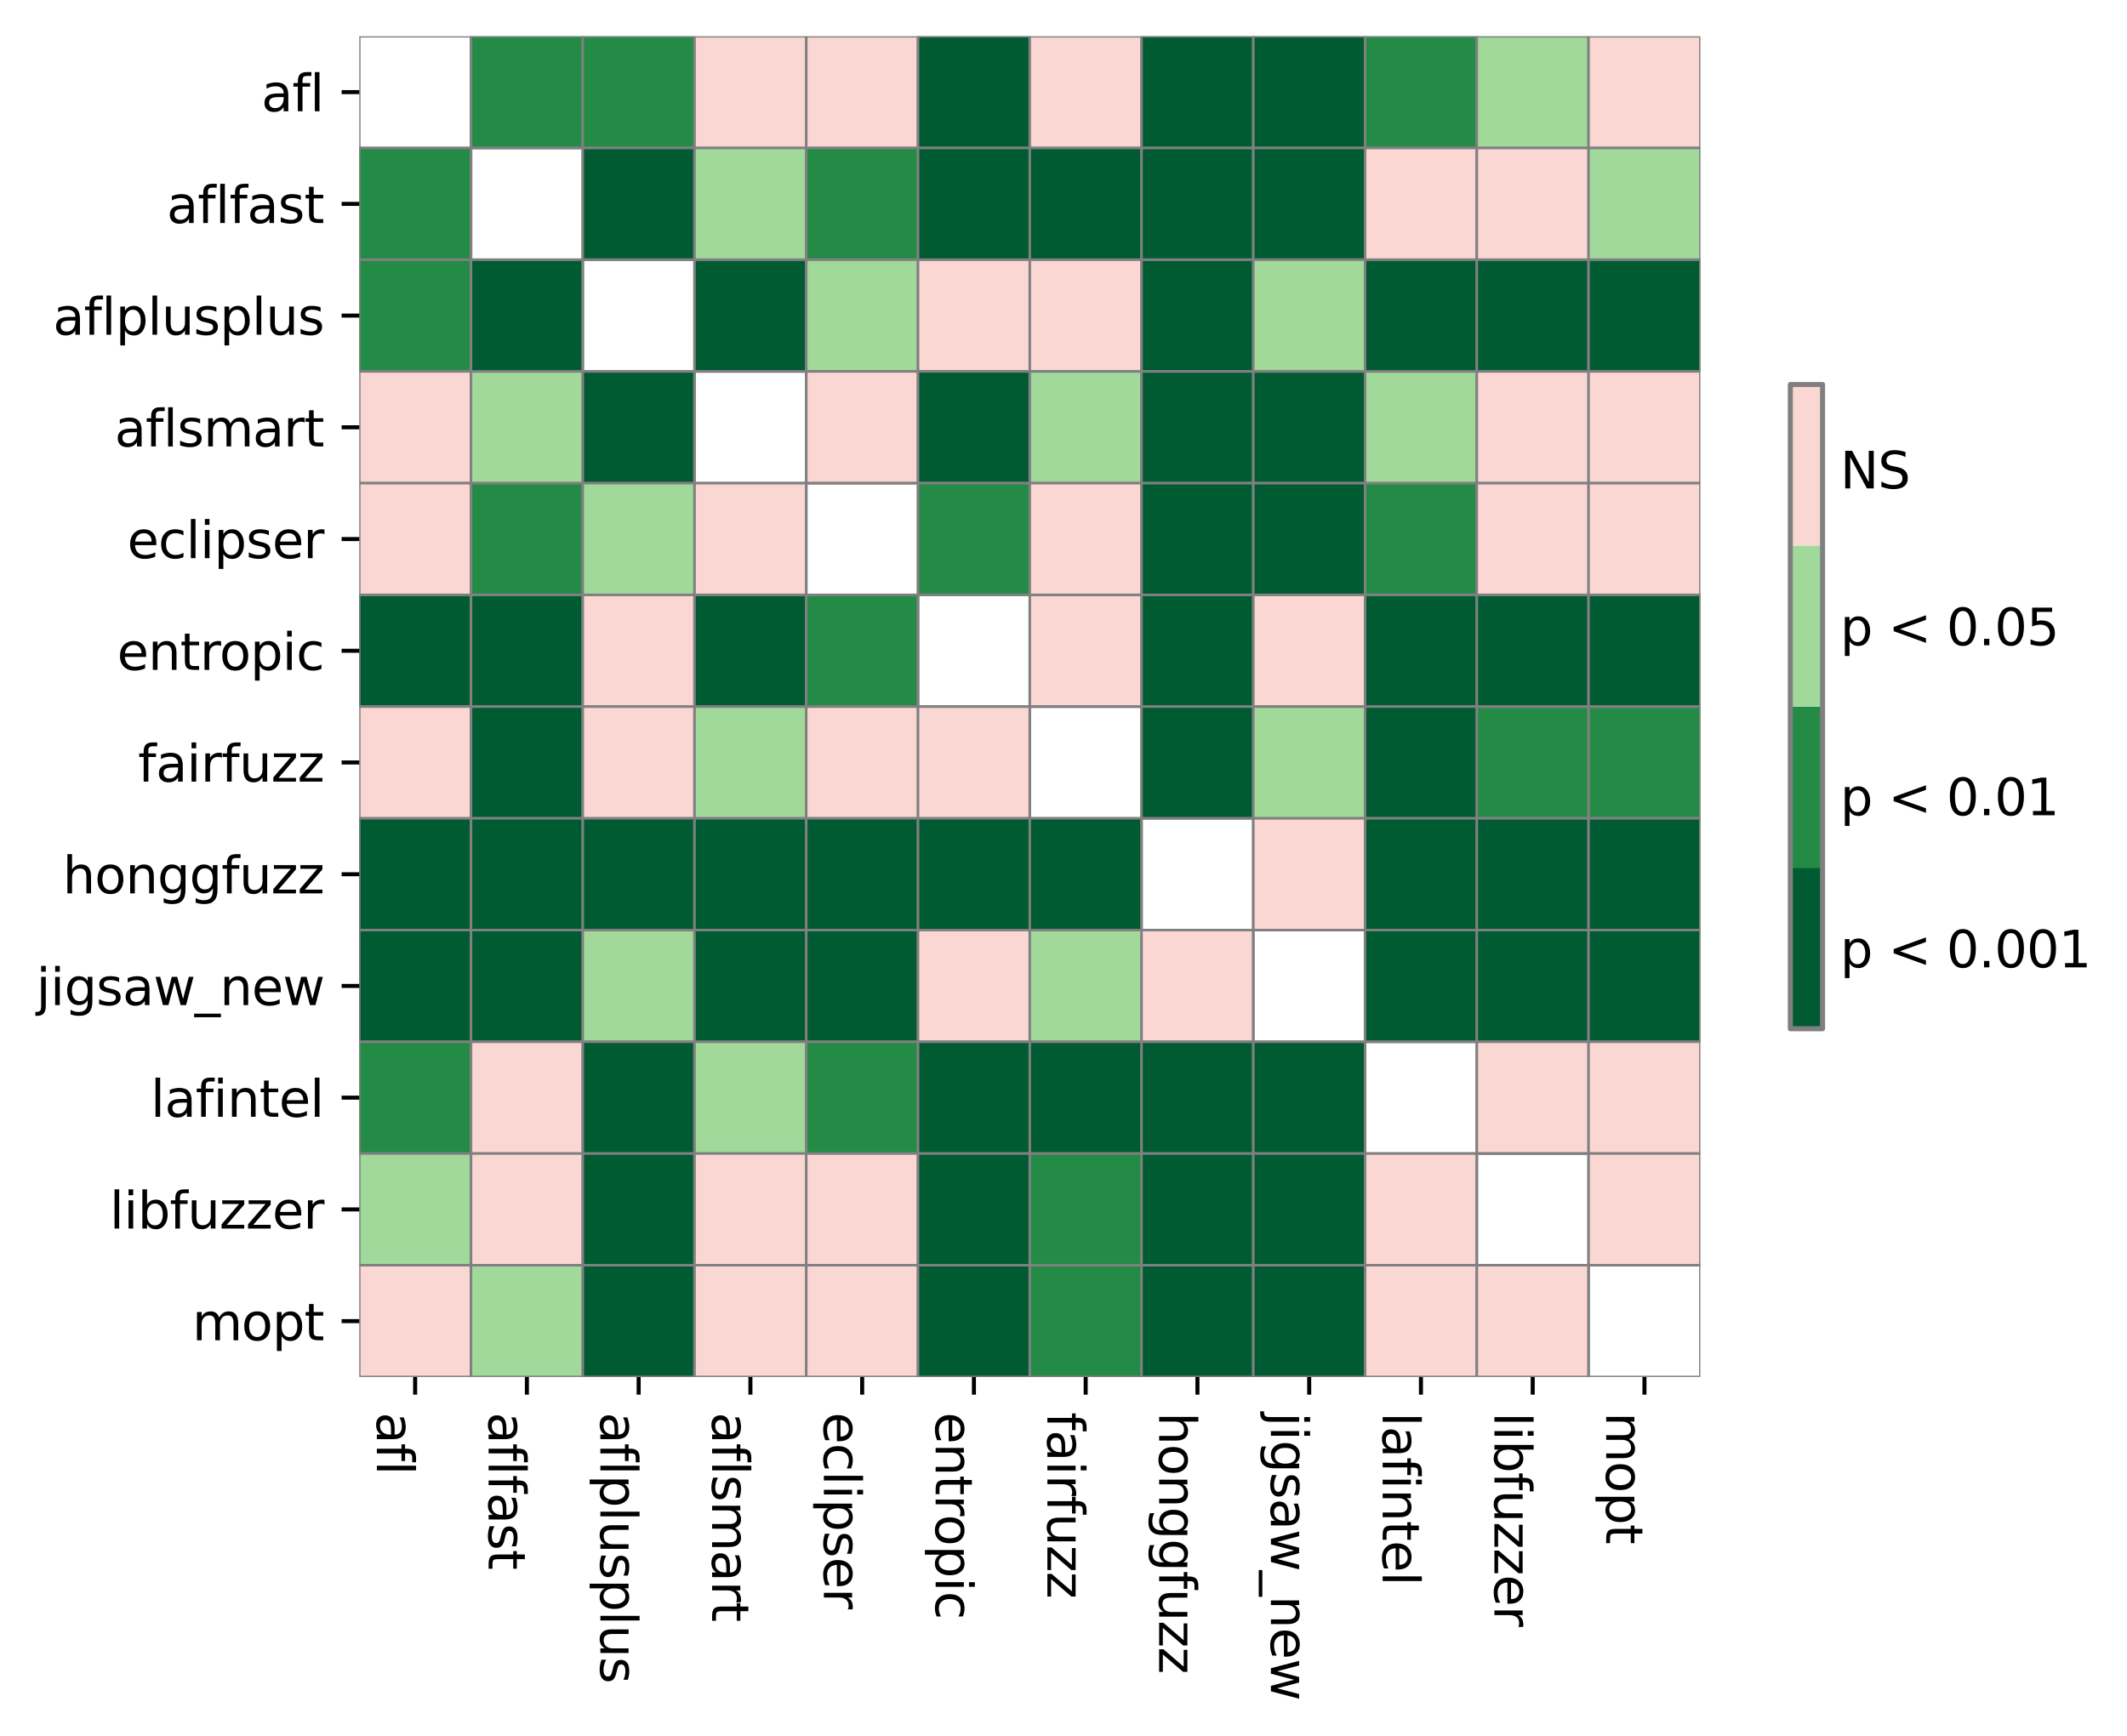 <?xml version="1.0" encoding="utf-8" standalone="no"?>
<!DOCTYPE svg PUBLIC "-//W3C//DTD SVG 1.1//EN"
  "http://www.w3.org/Graphics/SVG/1.1/DTD/svg11.dtd">
<svg height="344.601pt" version="1.1" viewBox="0 0 422.063 344.601" width="422.063pt" xmlns="http://www.w3.org/2000/svg" xmlns:xlink="http://www.w3.org/1999/xlink">
 <defs>
  <style type="text/css">*{stroke-linecap:butt;stroke-linejoin:round;}</style>
 </defs>
 <g id="figure_1">
  <g id="patch_1">
   <path d="M 0 344.601 
L 422.063 344.601 
L 422.063 0 
L 0 0 
z
" style="fill:#ffffff;"/>
  </g>
  <g id="axes_1">
   <g id="patch_2">
    <path d="M 71.289 273.312 
L 337.401 273.312 
L 337.401 7.2 
L 71.289 7.2 
z
" style="fill:#ffffff;"/>
   </g>
   <g id="QuadMesh_1">
    <path clip-path="url(#p65df4b3493)" d="M 71.289 7.2 
L 93.465 7.2 
L 93.465 29.376 
L 71.289 29.376 
L 71.289 7.2 
" style="fill:none;stroke:#808080;stroke-width:0.5;"/>
    <path clip-path="url(#p65df4b3493)" d="M 93.465 7.2 
L 115.641 7.2 
L 115.641 29.376 
L 93.465 29.376 
L 93.465 7.2 
" style="fill:#238b45;stroke:#808080;stroke-width:0.5;"/>
    <path clip-path="url(#p65df4b3493)" d="M 115.641 7.2 
L 137.817 7.2 
L 137.817 29.376 
L 115.641 29.376 
L 115.641 7.2 
" style="fill:#238b45;stroke:#808080;stroke-width:0.5;"/>
    <path clip-path="url(#p65df4b3493)" d="M 137.817 7.2 
L 159.993 7.2 
L 159.993 29.376 
L 137.817 29.376 
L 137.817 7.2 
" style="fill:#fbd7d4;stroke:#808080;stroke-width:0.5;"/>
    <path clip-path="url(#p65df4b3493)" d="M 159.993 7.2 
L 182.169 7.2 
L 182.169 29.376 
L 159.993 29.376 
L 159.993 7.2 
" style="fill:#fbd7d4;stroke:#808080;stroke-width:0.5;"/>
    <path clip-path="url(#p65df4b3493)" d="M 182.169 7.2 
L 204.345 7.2 
L 204.345 29.376 
L 182.169 29.376 
L 182.169 7.2 
" style="fill:#005a32;stroke:#808080;stroke-width:0.5;"/>
    <path clip-path="url(#p65df4b3493)" d="M 204.345 7.2 
L 226.521 7.2 
L 226.521 29.376 
L 204.345 29.376 
L 204.345 7.2 
" style="fill:#fbd7d4;stroke:#808080;stroke-width:0.5;"/>
    <path clip-path="url(#p65df4b3493)" d="M 226.521 7.2 
L 248.697 7.2 
L 248.697 29.376 
L 226.521 29.376 
L 226.521 7.2 
" style="fill:#005a32;stroke:#808080;stroke-width:0.5;"/>
    <path clip-path="url(#p65df4b3493)" d="M 248.697 7.2 
L 270.873 7.2 
L 270.873 29.376 
L 248.697 29.376 
L 248.697 7.2 
" style="fill:#005a32;stroke:#808080;stroke-width:0.5;"/>
    <path clip-path="url(#p65df4b3493)" d="M 270.873 7.2 
L 293.049 7.2 
L 293.049 29.376 
L 270.873 29.376 
L 270.873 7.2 
" style="fill:#238b45;stroke:#808080;stroke-width:0.5;"/>
    <path clip-path="url(#p65df4b3493)" d="M 293.049 7.2 
L 315.225 7.2 
L 315.225 29.376 
L 293.049 29.376 
L 293.049 7.2 
" style="fill:#a1d99b;stroke:#808080;stroke-width:0.5;"/>
    <path clip-path="url(#p65df4b3493)" d="M 315.225 7.2 
L 337.401 7.2 
L 337.401 29.376 
L 315.225 29.376 
L 315.225 7.2 
" style="fill:#fbd7d4;stroke:#808080;stroke-width:0.5;"/>
    <path clip-path="url(#p65df4b3493)" d="M 71.289 29.376 
L 93.465 29.376 
L 93.465 51.552 
L 71.289 51.552 
L 71.289 29.376 
" style="fill:#238b45;stroke:#808080;stroke-width:0.5;"/>
    <path clip-path="url(#p65df4b3493)" d="M 93.465 29.376 
L 115.641 29.376 
L 115.641 51.552 
L 93.465 51.552 
L 93.465 29.376 
" style="fill:none;stroke:#808080;stroke-width:0.5;"/>
    <path clip-path="url(#p65df4b3493)" d="M 115.641 29.376 
L 137.817 29.376 
L 137.817 51.552 
L 115.641 51.552 
L 115.641 29.376 
" style="fill:#005a32;stroke:#808080;stroke-width:0.5;"/>
    <path clip-path="url(#p65df4b3493)" d="M 137.817 29.376 
L 159.993 29.376 
L 159.993 51.552 
L 137.817 51.552 
L 137.817 29.376 
" style="fill:#a1d99b;stroke:#808080;stroke-width:0.5;"/>
    <path clip-path="url(#p65df4b3493)" d="M 159.993 29.376 
L 182.169 29.376 
L 182.169 51.552 
L 159.993 51.552 
L 159.993 29.376 
" style="fill:#238b45;stroke:#808080;stroke-width:0.5;"/>
    <path clip-path="url(#p65df4b3493)" d="M 182.169 29.376 
L 204.345 29.376 
L 204.345 51.552 
L 182.169 51.552 
L 182.169 29.376 
" style="fill:#005a32;stroke:#808080;stroke-width:0.5;"/>
    <path clip-path="url(#p65df4b3493)" d="M 204.345 29.376 
L 226.521 29.376 
L 226.521 51.552 
L 204.345 51.552 
L 204.345 29.376 
" style="fill:#005a32;stroke:#808080;stroke-width:0.5;"/>
    <path clip-path="url(#p65df4b3493)" d="M 226.521 29.376 
L 248.697 29.376 
L 248.697 51.552 
L 226.521 51.552 
L 226.521 29.376 
" style="fill:#005a32;stroke:#808080;stroke-width:0.5;"/>
    <path clip-path="url(#p65df4b3493)" d="M 248.697 29.376 
L 270.873 29.376 
L 270.873 51.552 
L 248.697 51.552 
L 248.697 29.376 
" style="fill:#005a32;stroke:#808080;stroke-width:0.5;"/>
    <path clip-path="url(#p65df4b3493)" d="M 270.873 29.376 
L 293.049 29.376 
L 293.049 51.552 
L 270.873 51.552 
L 270.873 29.376 
" style="fill:#fbd7d4;stroke:#808080;stroke-width:0.5;"/>
    <path clip-path="url(#p65df4b3493)" d="M 293.049 29.376 
L 315.225 29.376 
L 315.225 51.552 
L 293.049 51.552 
L 293.049 29.376 
" style="fill:#fbd7d4;stroke:#808080;stroke-width:0.5;"/>
    <path clip-path="url(#p65df4b3493)" d="M 315.225 29.376 
L 337.401 29.376 
L 337.401 51.552 
L 315.225 51.552 
L 315.225 29.376 
" style="fill:#a1d99b;stroke:#808080;stroke-width:0.5;"/>
    <path clip-path="url(#p65df4b3493)" d="M 71.289 51.552 
L 93.465 51.552 
L 93.465 73.728 
L 71.289 73.728 
L 71.289 51.552 
" style="fill:#238b45;stroke:#808080;stroke-width:0.5;"/>
    <path clip-path="url(#p65df4b3493)" d="M 93.465 51.552 
L 115.641 51.552 
L 115.641 73.728 
L 93.465 73.728 
L 93.465 51.552 
" style="fill:#005a32;stroke:#808080;stroke-width:0.5;"/>
    <path clip-path="url(#p65df4b3493)" d="M 115.641 51.552 
L 137.817 51.552 
L 137.817 73.728 
L 115.641 73.728 
L 115.641 51.552 
" style="fill:none;stroke:#808080;stroke-width:0.5;"/>
    <path clip-path="url(#p65df4b3493)" d="M 137.817 51.552 
L 159.993 51.552 
L 159.993 73.728 
L 137.817 73.728 
L 137.817 51.552 
" style="fill:#005a32;stroke:#808080;stroke-width:0.5;"/>
    <path clip-path="url(#p65df4b3493)" d="M 159.993 51.552 
L 182.169 51.552 
L 182.169 73.728 
L 159.993 73.728 
L 159.993 51.552 
" style="fill:#a1d99b;stroke:#808080;stroke-width:0.5;"/>
    <path clip-path="url(#p65df4b3493)" d="M 182.169 51.552 
L 204.345 51.552 
L 204.345 73.728 
L 182.169 73.728 
L 182.169 51.552 
" style="fill:#fbd7d4;stroke:#808080;stroke-width:0.5;"/>
    <path clip-path="url(#p65df4b3493)" d="M 204.345 51.552 
L 226.521 51.552 
L 226.521 73.728 
L 204.345 73.728 
L 204.345 51.552 
" style="fill:#fbd7d4;stroke:#808080;stroke-width:0.5;"/>
    <path clip-path="url(#p65df4b3493)" d="M 226.521 51.552 
L 248.697 51.552 
L 248.697 73.728 
L 226.521 73.728 
L 226.521 51.552 
" style="fill:#005a32;stroke:#808080;stroke-width:0.5;"/>
    <path clip-path="url(#p65df4b3493)" d="M 248.697 51.552 
L 270.873 51.552 
L 270.873 73.728 
L 248.697 73.728 
L 248.697 51.552 
" style="fill:#a1d99b;stroke:#808080;stroke-width:0.5;"/>
    <path clip-path="url(#p65df4b3493)" d="M 270.873 51.552 
L 293.049 51.552 
L 293.049 73.728 
L 270.873 73.728 
L 270.873 51.552 
" style="fill:#005a32;stroke:#808080;stroke-width:0.5;"/>
    <path clip-path="url(#p65df4b3493)" d="M 293.049 51.552 
L 315.225 51.552 
L 315.225 73.728 
L 293.049 73.728 
L 293.049 51.552 
" style="fill:#005a32;stroke:#808080;stroke-width:0.5;"/>
    <path clip-path="url(#p65df4b3493)" d="M 315.225 51.552 
L 337.401 51.552 
L 337.401 73.728 
L 315.225 73.728 
L 315.225 51.552 
" style="fill:#005a32;stroke:#808080;stroke-width:0.5;"/>
    <path clip-path="url(#p65df4b3493)" d="M 71.289 73.728 
L 93.465 73.728 
L 93.465 95.904 
L 71.289 95.904 
L 71.289 73.728 
" style="fill:#fbd7d4;stroke:#808080;stroke-width:0.5;"/>
    <path clip-path="url(#p65df4b3493)" d="M 93.465 73.728 
L 115.641 73.728 
L 115.641 95.904 
L 93.465 95.904 
L 93.465 73.728 
" style="fill:#a1d99b;stroke:#808080;stroke-width:0.5;"/>
    <path clip-path="url(#p65df4b3493)" d="M 115.641 73.728 
L 137.817 73.728 
L 137.817 95.904 
L 115.641 95.904 
L 115.641 73.728 
" style="fill:#005a32;stroke:#808080;stroke-width:0.5;"/>
    <path clip-path="url(#p65df4b3493)" d="M 137.817 73.728 
L 159.993 73.728 
L 159.993 95.904 
L 137.817 95.904 
L 137.817 73.728 
" style="fill:none;stroke:#808080;stroke-width:0.5;"/>
    <path clip-path="url(#p65df4b3493)" d="M 159.993 73.728 
L 182.169 73.728 
L 182.169 95.904 
L 159.993 95.904 
L 159.993 73.728 
" style="fill:#fbd7d4;stroke:#808080;stroke-width:0.5;"/>
    <path clip-path="url(#p65df4b3493)" d="M 182.169 73.728 
L 204.345 73.728 
L 204.345 95.904 
L 182.169 95.904 
L 182.169 73.728 
" style="fill:#005a32;stroke:#808080;stroke-width:0.5;"/>
    <path clip-path="url(#p65df4b3493)" d="M 204.345 73.728 
L 226.521 73.728 
L 226.521 95.904 
L 204.345 95.904 
L 204.345 73.728 
" style="fill:#a1d99b;stroke:#808080;stroke-width:0.5;"/>
    <path clip-path="url(#p65df4b3493)" d="M 226.521 73.728 
L 248.697 73.728 
L 248.697 95.904 
L 226.521 95.904 
L 226.521 73.728 
" style="fill:#005a32;stroke:#808080;stroke-width:0.5;"/>
    <path clip-path="url(#p65df4b3493)" d="M 248.697 73.728 
L 270.873 73.728 
L 270.873 95.904 
L 248.697 95.904 
L 248.697 73.728 
" style="fill:#005a32;stroke:#808080;stroke-width:0.5;"/>
    <path clip-path="url(#p65df4b3493)" d="M 270.873 73.728 
L 293.049 73.728 
L 293.049 95.904 
L 270.873 95.904 
L 270.873 73.728 
" style="fill:#a1d99b;stroke:#808080;stroke-width:0.5;"/>
    <path clip-path="url(#p65df4b3493)" d="M 293.049 73.728 
L 315.225 73.728 
L 315.225 95.904 
L 293.049 95.904 
L 293.049 73.728 
" style="fill:#fbd7d4;stroke:#808080;stroke-width:0.5;"/>
    <path clip-path="url(#p65df4b3493)" d="M 315.225 73.728 
L 337.401 73.728 
L 337.401 95.904 
L 315.225 95.904 
L 315.225 73.728 
" style="fill:#fbd7d4;stroke:#808080;stroke-width:0.5;"/>
    <path clip-path="url(#p65df4b3493)" d="M 71.289 95.904 
L 93.465 95.904 
L 93.465 118.08 
L 71.289 118.08 
L 71.289 95.904 
" style="fill:#fbd7d4;stroke:#808080;stroke-width:0.5;"/>
    <path clip-path="url(#p65df4b3493)" d="M 93.465 95.904 
L 115.641 95.904 
L 115.641 118.08 
L 93.465 118.08 
L 93.465 95.904 
" style="fill:#238b45;stroke:#808080;stroke-width:0.5;"/>
    <path clip-path="url(#p65df4b3493)" d="M 115.641 95.904 
L 137.817 95.904 
L 137.817 118.08 
L 115.641 118.08 
L 115.641 95.904 
" style="fill:#a1d99b;stroke:#808080;stroke-width:0.5;"/>
    <path clip-path="url(#p65df4b3493)" d="M 137.817 95.904 
L 159.993 95.904 
L 159.993 118.08 
L 137.817 118.08 
L 137.817 95.904 
" style="fill:#fbd7d4;stroke:#808080;stroke-width:0.5;"/>
    <path clip-path="url(#p65df4b3493)" d="M 159.993 95.904 
L 182.169 95.904 
L 182.169 118.08 
L 159.993 118.08 
L 159.993 95.904 
" style="fill:none;stroke:#808080;stroke-width:0.5;"/>
    <path clip-path="url(#p65df4b3493)" d="M 182.169 95.904 
L 204.345 95.904 
L 204.345 118.08 
L 182.169 118.08 
L 182.169 95.904 
" style="fill:#238b45;stroke:#808080;stroke-width:0.5;"/>
    <path clip-path="url(#p65df4b3493)" d="M 204.345 95.904 
L 226.521 95.904 
L 226.521 118.08 
L 204.345 118.08 
L 204.345 95.904 
" style="fill:#fbd7d4;stroke:#808080;stroke-width:0.5;"/>
    <path clip-path="url(#p65df4b3493)" d="M 226.521 95.904 
L 248.697 95.904 
L 248.697 118.08 
L 226.521 118.08 
L 226.521 95.904 
" style="fill:#005a32;stroke:#808080;stroke-width:0.5;"/>
    <path clip-path="url(#p65df4b3493)" d="M 248.697 95.904 
L 270.873 95.904 
L 270.873 118.08 
L 248.697 118.08 
L 248.697 95.904 
" style="fill:#005a32;stroke:#808080;stroke-width:0.5;"/>
    <path clip-path="url(#p65df4b3493)" d="M 270.873 95.904 
L 293.049 95.904 
L 293.049 118.08 
L 270.873 118.08 
L 270.873 95.904 
" style="fill:#238b45;stroke:#808080;stroke-width:0.5;"/>
    <path clip-path="url(#p65df4b3493)" d="M 293.049 95.904 
L 315.225 95.904 
L 315.225 118.08 
L 293.049 118.08 
L 293.049 95.904 
" style="fill:#fbd7d4;stroke:#808080;stroke-width:0.5;"/>
    <path clip-path="url(#p65df4b3493)" d="M 315.225 95.904 
L 337.401 95.904 
L 337.401 118.08 
L 315.225 118.08 
L 315.225 95.904 
" style="fill:#fbd7d4;stroke:#808080;stroke-width:0.5;"/>
    <path clip-path="url(#p65df4b3493)" d="M 71.289 118.08 
L 93.465 118.08 
L 93.465 140.256 
L 71.289 140.256 
L 71.289 118.08 
" style="fill:#005a32;stroke:#808080;stroke-width:0.5;"/>
    <path clip-path="url(#p65df4b3493)" d="M 93.465 118.08 
L 115.641 118.08 
L 115.641 140.256 
L 93.465 140.256 
L 93.465 118.08 
" style="fill:#005a32;stroke:#808080;stroke-width:0.5;"/>
    <path clip-path="url(#p65df4b3493)" d="M 115.641 118.08 
L 137.817 118.08 
L 137.817 140.256 
L 115.641 140.256 
L 115.641 118.08 
" style="fill:#fbd7d4;stroke:#808080;stroke-width:0.5;"/>
    <path clip-path="url(#p65df4b3493)" d="M 137.817 118.08 
L 159.993 118.08 
L 159.993 140.256 
L 137.817 140.256 
L 137.817 118.08 
" style="fill:#005a32;stroke:#808080;stroke-width:0.5;"/>
    <path clip-path="url(#p65df4b3493)" d="M 159.993 118.08 
L 182.169 118.08 
L 182.169 140.256 
L 159.993 140.256 
L 159.993 118.08 
" style="fill:#238b45;stroke:#808080;stroke-width:0.5;"/>
    <path clip-path="url(#p65df4b3493)" d="M 182.169 118.08 
L 204.345 118.08 
L 204.345 140.256 
L 182.169 140.256 
L 182.169 118.08 
" style="fill:none;stroke:#808080;stroke-width:0.5;"/>
    <path clip-path="url(#p65df4b3493)" d="M 204.345 118.08 
L 226.521 118.08 
L 226.521 140.256 
L 204.345 140.256 
L 204.345 118.08 
" style="fill:#fbd7d4;stroke:#808080;stroke-width:0.5;"/>
    <path clip-path="url(#p65df4b3493)" d="M 226.521 118.08 
L 248.697 118.08 
L 248.697 140.256 
L 226.521 140.256 
L 226.521 118.08 
" style="fill:#005a32;stroke:#808080;stroke-width:0.5;"/>
    <path clip-path="url(#p65df4b3493)" d="M 248.697 118.08 
L 270.873 118.08 
L 270.873 140.256 
L 248.697 140.256 
L 248.697 118.08 
" style="fill:#fbd7d4;stroke:#808080;stroke-width:0.5;"/>
    <path clip-path="url(#p65df4b3493)" d="M 270.873 118.08 
L 293.049 118.08 
L 293.049 140.256 
L 270.873 140.256 
L 270.873 118.08 
" style="fill:#005a32;stroke:#808080;stroke-width:0.5;"/>
    <path clip-path="url(#p65df4b3493)" d="M 293.049 118.08 
L 315.225 118.08 
L 315.225 140.256 
L 293.049 140.256 
L 293.049 118.08 
" style="fill:#005a32;stroke:#808080;stroke-width:0.5;"/>
    <path clip-path="url(#p65df4b3493)" d="M 315.225 118.08 
L 337.401 118.08 
L 337.401 140.256 
L 315.225 140.256 
L 315.225 118.08 
" style="fill:#005a32;stroke:#808080;stroke-width:0.5;"/>
    <path clip-path="url(#p65df4b3493)" d="M 71.289 140.256 
L 93.465 140.256 
L 93.465 162.432 
L 71.289 162.432 
L 71.289 140.256 
" style="fill:#fbd7d4;stroke:#808080;stroke-width:0.5;"/>
    <path clip-path="url(#p65df4b3493)" d="M 93.465 140.256 
L 115.641 140.256 
L 115.641 162.432 
L 93.465 162.432 
L 93.465 140.256 
" style="fill:#005a32;stroke:#808080;stroke-width:0.5;"/>
    <path clip-path="url(#p65df4b3493)" d="M 115.641 140.256 
L 137.817 140.256 
L 137.817 162.432 
L 115.641 162.432 
L 115.641 140.256 
" style="fill:#fbd7d4;stroke:#808080;stroke-width:0.5;"/>
    <path clip-path="url(#p65df4b3493)" d="M 137.817 140.256 
L 159.993 140.256 
L 159.993 162.432 
L 137.817 162.432 
L 137.817 140.256 
" style="fill:#a1d99b;stroke:#808080;stroke-width:0.5;"/>
    <path clip-path="url(#p65df4b3493)" d="M 159.993 140.256 
L 182.169 140.256 
L 182.169 162.432 
L 159.993 162.432 
L 159.993 140.256 
" style="fill:#fbd7d4;stroke:#808080;stroke-width:0.5;"/>
    <path clip-path="url(#p65df4b3493)" d="M 182.169 140.256 
L 204.345 140.256 
L 204.345 162.432 
L 182.169 162.432 
L 182.169 140.256 
" style="fill:#fbd7d4;stroke:#808080;stroke-width:0.5;"/>
    <path clip-path="url(#p65df4b3493)" d="M 204.345 140.256 
L 226.521 140.256 
L 226.521 162.432 
L 204.345 162.432 
L 204.345 140.256 
" style="fill:none;stroke:#808080;stroke-width:0.5;"/>
    <path clip-path="url(#p65df4b3493)" d="M 226.521 140.256 
L 248.697 140.256 
L 248.697 162.432 
L 226.521 162.432 
L 226.521 140.256 
" style="fill:#005a32;stroke:#808080;stroke-width:0.5;"/>
    <path clip-path="url(#p65df4b3493)" d="M 248.697 140.256 
L 270.873 140.256 
L 270.873 162.432 
L 248.697 162.432 
L 248.697 140.256 
" style="fill:#a1d99b;stroke:#808080;stroke-width:0.5;"/>
    <path clip-path="url(#p65df4b3493)" d="M 270.873 140.256 
L 293.049 140.256 
L 293.049 162.432 
L 270.873 162.432 
L 270.873 140.256 
" style="fill:#005a32;stroke:#808080;stroke-width:0.5;"/>
    <path clip-path="url(#p65df4b3493)" d="M 293.049 140.256 
L 315.225 140.256 
L 315.225 162.432 
L 293.049 162.432 
L 293.049 140.256 
" style="fill:#238b45;stroke:#808080;stroke-width:0.5;"/>
    <path clip-path="url(#p65df4b3493)" d="M 315.225 140.256 
L 337.401 140.256 
L 337.401 162.432 
L 315.225 162.432 
L 315.225 140.256 
" style="fill:#238b45;stroke:#808080;stroke-width:0.5;"/>
    <path clip-path="url(#p65df4b3493)" d="M 71.289 162.432 
L 93.465 162.432 
L 93.465 184.608 
L 71.289 184.608 
L 71.289 162.432 
" style="fill:#005a32;stroke:#808080;stroke-width:0.5;"/>
    <path clip-path="url(#p65df4b3493)" d="M 93.465 162.432 
L 115.641 162.432 
L 115.641 184.608 
L 93.465 184.608 
L 93.465 162.432 
" style="fill:#005a32;stroke:#808080;stroke-width:0.5;"/>
    <path clip-path="url(#p65df4b3493)" d="M 115.641 162.432 
L 137.817 162.432 
L 137.817 184.608 
L 115.641 184.608 
L 115.641 162.432 
" style="fill:#005a32;stroke:#808080;stroke-width:0.5;"/>
    <path clip-path="url(#p65df4b3493)" d="M 137.817 162.432 
L 159.993 162.432 
L 159.993 184.608 
L 137.817 184.608 
L 137.817 162.432 
" style="fill:#005a32;stroke:#808080;stroke-width:0.5;"/>
    <path clip-path="url(#p65df4b3493)" d="M 159.993 162.432 
L 182.169 162.432 
L 182.169 184.608 
L 159.993 184.608 
L 159.993 162.432 
" style="fill:#005a32;stroke:#808080;stroke-width:0.5;"/>
    <path clip-path="url(#p65df4b3493)" d="M 182.169 162.432 
L 204.345 162.432 
L 204.345 184.608 
L 182.169 184.608 
L 182.169 162.432 
" style="fill:#005a32;stroke:#808080;stroke-width:0.5;"/>
    <path clip-path="url(#p65df4b3493)" d="M 204.345 162.432 
L 226.521 162.432 
L 226.521 184.608 
L 204.345 184.608 
L 204.345 162.432 
" style="fill:#005a32;stroke:#808080;stroke-width:0.5;"/>
    <path clip-path="url(#p65df4b3493)" d="M 226.521 162.432 
L 248.697 162.432 
L 248.697 184.608 
L 226.521 184.608 
L 226.521 162.432 
" style="fill:none;stroke:#808080;stroke-width:0.5;"/>
    <path clip-path="url(#p65df4b3493)" d="M 248.697 162.432 
L 270.873 162.432 
L 270.873 184.608 
L 248.697 184.608 
L 248.697 162.432 
" style="fill:#fbd7d4;stroke:#808080;stroke-width:0.5;"/>
    <path clip-path="url(#p65df4b3493)" d="M 270.873 162.432 
L 293.049 162.432 
L 293.049 184.608 
L 270.873 184.608 
L 270.873 162.432 
" style="fill:#005a32;stroke:#808080;stroke-width:0.5;"/>
    <path clip-path="url(#p65df4b3493)" d="M 293.049 162.432 
L 315.225 162.432 
L 315.225 184.608 
L 293.049 184.608 
L 293.049 162.432 
" style="fill:#005a32;stroke:#808080;stroke-width:0.5;"/>
    <path clip-path="url(#p65df4b3493)" d="M 315.225 162.432 
L 337.401 162.432 
L 337.401 184.608 
L 315.225 184.608 
L 315.225 162.432 
" style="fill:#005a32;stroke:#808080;stroke-width:0.5;"/>
    <path clip-path="url(#p65df4b3493)" d="M 71.289 184.608 
L 93.465 184.608 
L 93.465 206.784 
L 71.289 206.784 
L 71.289 184.608 
" style="fill:#005a32;stroke:#808080;stroke-width:0.5;"/>
    <path clip-path="url(#p65df4b3493)" d="M 93.465 184.608 
L 115.641 184.608 
L 115.641 206.784 
L 93.465 206.784 
L 93.465 184.608 
" style="fill:#005a32;stroke:#808080;stroke-width:0.5;"/>
    <path clip-path="url(#p65df4b3493)" d="M 115.641 184.608 
L 137.817 184.608 
L 137.817 206.784 
L 115.641 206.784 
L 115.641 184.608 
" style="fill:#a1d99b;stroke:#808080;stroke-width:0.5;"/>
    <path clip-path="url(#p65df4b3493)" d="M 137.817 184.608 
L 159.993 184.608 
L 159.993 206.784 
L 137.817 206.784 
L 137.817 184.608 
" style="fill:#005a32;stroke:#808080;stroke-width:0.5;"/>
    <path clip-path="url(#p65df4b3493)" d="M 159.993 184.608 
L 182.169 184.608 
L 182.169 206.784 
L 159.993 206.784 
L 159.993 184.608 
" style="fill:#005a32;stroke:#808080;stroke-width:0.5;"/>
    <path clip-path="url(#p65df4b3493)" d="M 182.169 184.608 
L 204.345 184.608 
L 204.345 206.784 
L 182.169 206.784 
L 182.169 184.608 
" style="fill:#fbd7d4;stroke:#808080;stroke-width:0.5;"/>
    <path clip-path="url(#p65df4b3493)" d="M 204.345 184.608 
L 226.521 184.608 
L 226.521 206.784 
L 204.345 206.784 
L 204.345 184.608 
" style="fill:#a1d99b;stroke:#808080;stroke-width:0.5;"/>
    <path clip-path="url(#p65df4b3493)" d="M 226.521 184.608 
L 248.697 184.608 
L 248.697 206.784 
L 226.521 206.784 
L 226.521 184.608 
" style="fill:#fbd7d4;stroke:#808080;stroke-width:0.5;"/>
    <path clip-path="url(#p65df4b3493)" d="M 248.697 184.608 
L 270.873 184.608 
L 270.873 206.784 
L 248.697 206.784 
L 248.697 184.608 
" style="fill:none;stroke:#808080;stroke-width:0.5;"/>
    <path clip-path="url(#p65df4b3493)" d="M 270.873 184.608 
L 293.049 184.608 
L 293.049 206.784 
L 270.873 206.784 
L 270.873 184.608 
" style="fill:#005a32;stroke:#808080;stroke-width:0.5;"/>
    <path clip-path="url(#p65df4b3493)" d="M 293.049 184.608 
L 315.225 184.608 
L 315.225 206.784 
L 293.049 206.784 
L 293.049 184.608 
" style="fill:#005a32;stroke:#808080;stroke-width:0.5;"/>
    <path clip-path="url(#p65df4b3493)" d="M 315.225 184.608 
L 337.401 184.608 
L 337.401 206.784 
L 315.225 206.784 
L 315.225 184.608 
" style="fill:#005a32;stroke:#808080;stroke-width:0.5;"/>
    <path clip-path="url(#p65df4b3493)" d="M 71.289 206.784 
L 93.465 206.784 
L 93.465 228.96 
L 71.289 228.96 
L 71.289 206.784 
" style="fill:#238b45;stroke:#808080;stroke-width:0.5;"/>
    <path clip-path="url(#p65df4b3493)" d="M 93.465 206.784 
L 115.641 206.784 
L 115.641 228.96 
L 93.465 228.96 
L 93.465 206.784 
" style="fill:#fbd7d4;stroke:#808080;stroke-width:0.5;"/>
    <path clip-path="url(#p65df4b3493)" d="M 115.641 206.784 
L 137.817 206.784 
L 137.817 228.96 
L 115.641 228.96 
L 115.641 206.784 
" style="fill:#005a32;stroke:#808080;stroke-width:0.5;"/>
    <path clip-path="url(#p65df4b3493)" d="M 137.817 206.784 
L 159.993 206.784 
L 159.993 228.96 
L 137.817 228.96 
L 137.817 206.784 
" style="fill:#a1d99b;stroke:#808080;stroke-width:0.5;"/>
    <path clip-path="url(#p65df4b3493)" d="M 159.993 206.784 
L 182.169 206.784 
L 182.169 228.96 
L 159.993 228.96 
L 159.993 206.784 
" style="fill:#238b45;stroke:#808080;stroke-width:0.5;"/>
    <path clip-path="url(#p65df4b3493)" d="M 182.169 206.784 
L 204.345 206.784 
L 204.345 228.96 
L 182.169 228.96 
L 182.169 206.784 
" style="fill:#005a32;stroke:#808080;stroke-width:0.5;"/>
    <path clip-path="url(#p65df4b3493)" d="M 204.345 206.784 
L 226.521 206.784 
L 226.521 228.96 
L 204.345 228.96 
L 204.345 206.784 
" style="fill:#005a32;stroke:#808080;stroke-width:0.5;"/>
    <path clip-path="url(#p65df4b3493)" d="M 226.521 206.784 
L 248.697 206.784 
L 248.697 228.96 
L 226.521 228.96 
L 226.521 206.784 
" style="fill:#005a32;stroke:#808080;stroke-width:0.5;"/>
    <path clip-path="url(#p65df4b3493)" d="M 248.697 206.784 
L 270.873 206.784 
L 270.873 228.96 
L 248.697 228.96 
L 248.697 206.784 
" style="fill:#005a32;stroke:#808080;stroke-width:0.5;"/>
    <path clip-path="url(#p65df4b3493)" d="M 270.873 206.784 
L 293.049 206.784 
L 293.049 228.96 
L 270.873 228.96 
L 270.873 206.784 
" style="fill:none;stroke:#808080;stroke-width:0.5;"/>
    <path clip-path="url(#p65df4b3493)" d="M 293.049 206.784 
L 315.225 206.784 
L 315.225 228.96 
L 293.049 228.96 
L 293.049 206.784 
" style="fill:#fbd7d4;stroke:#808080;stroke-width:0.5;"/>
    <path clip-path="url(#p65df4b3493)" d="M 315.225 206.784 
L 337.401 206.784 
L 337.401 228.96 
L 315.225 228.96 
L 315.225 206.784 
" style="fill:#fbd7d4;stroke:#808080;stroke-width:0.5;"/>
    <path clip-path="url(#p65df4b3493)" d="M 71.289 228.96 
L 93.465 228.96 
L 93.465 251.136 
L 71.289 251.136 
L 71.289 228.96 
" style="fill:#a1d99b;stroke:#808080;stroke-width:0.5;"/>
    <path clip-path="url(#p65df4b3493)" d="M 93.465 228.96 
L 115.641 228.96 
L 115.641 251.136 
L 93.465 251.136 
L 93.465 228.96 
" style="fill:#fbd7d4;stroke:#808080;stroke-width:0.5;"/>
    <path clip-path="url(#p65df4b3493)" d="M 115.641 228.96 
L 137.817 228.96 
L 137.817 251.136 
L 115.641 251.136 
L 115.641 228.96 
" style="fill:#005a32;stroke:#808080;stroke-width:0.5;"/>
    <path clip-path="url(#p65df4b3493)" d="M 137.817 228.96 
L 159.993 228.96 
L 159.993 251.136 
L 137.817 251.136 
L 137.817 228.96 
" style="fill:#fbd7d4;stroke:#808080;stroke-width:0.5;"/>
    <path clip-path="url(#p65df4b3493)" d="M 159.993 228.96 
L 182.169 228.96 
L 182.169 251.136 
L 159.993 251.136 
L 159.993 228.96 
" style="fill:#fbd7d4;stroke:#808080;stroke-width:0.5;"/>
    <path clip-path="url(#p65df4b3493)" d="M 182.169 228.96 
L 204.345 228.96 
L 204.345 251.136 
L 182.169 251.136 
L 182.169 228.96 
" style="fill:#005a32;stroke:#808080;stroke-width:0.5;"/>
    <path clip-path="url(#p65df4b3493)" d="M 204.345 228.96 
L 226.521 228.96 
L 226.521 251.136 
L 204.345 251.136 
L 204.345 228.96 
" style="fill:#238b45;stroke:#808080;stroke-width:0.5;"/>
    <path clip-path="url(#p65df4b3493)" d="M 226.521 228.96 
L 248.697 228.96 
L 248.697 251.136 
L 226.521 251.136 
L 226.521 228.96 
" style="fill:#005a32;stroke:#808080;stroke-width:0.5;"/>
    <path clip-path="url(#p65df4b3493)" d="M 248.697 228.96 
L 270.873 228.96 
L 270.873 251.136 
L 248.697 251.136 
L 248.697 228.96 
" style="fill:#005a32;stroke:#808080;stroke-width:0.5;"/>
    <path clip-path="url(#p65df4b3493)" d="M 270.873 228.96 
L 293.049 228.96 
L 293.049 251.136 
L 270.873 251.136 
L 270.873 228.96 
" style="fill:#fbd7d4;stroke:#808080;stroke-width:0.5;"/>
    <path clip-path="url(#p65df4b3493)" d="M 293.049 228.96 
L 315.225 228.96 
L 315.225 251.136 
L 293.049 251.136 
L 293.049 228.96 
" style="fill:none;stroke:#808080;stroke-width:0.5;"/>
    <path clip-path="url(#p65df4b3493)" d="M 315.225 228.96 
L 337.401 228.96 
L 337.401 251.136 
L 315.225 251.136 
L 315.225 228.96 
" style="fill:#fbd7d4;stroke:#808080;stroke-width:0.5;"/>
    <path clip-path="url(#p65df4b3493)" d="M 71.289 251.136 
L 93.465 251.136 
L 93.465 273.312 
L 71.289 273.312 
L 71.289 251.136 
" style="fill:#fbd7d4;stroke:#808080;stroke-width:0.5;"/>
    <path clip-path="url(#p65df4b3493)" d="M 93.465 251.136 
L 115.641 251.136 
L 115.641 273.312 
L 93.465 273.312 
L 93.465 251.136 
" style="fill:#a1d99b;stroke:#808080;stroke-width:0.5;"/>
    <path clip-path="url(#p65df4b3493)" d="M 115.641 251.136 
L 137.817 251.136 
L 137.817 273.312 
L 115.641 273.312 
L 115.641 251.136 
" style="fill:#005a32;stroke:#808080;stroke-width:0.5;"/>
    <path clip-path="url(#p65df4b3493)" d="M 137.817 251.136 
L 159.993 251.136 
L 159.993 273.312 
L 137.817 273.312 
L 137.817 251.136 
" style="fill:#fbd7d4;stroke:#808080;stroke-width:0.5;"/>
    <path clip-path="url(#p65df4b3493)" d="M 159.993 251.136 
L 182.169 251.136 
L 182.169 273.312 
L 159.993 273.312 
L 159.993 251.136 
" style="fill:#fbd7d4;stroke:#808080;stroke-width:0.5;"/>
    <path clip-path="url(#p65df4b3493)" d="M 182.169 251.136 
L 204.345 251.136 
L 204.345 273.312 
L 182.169 273.312 
L 182.169 251.136 
" style="fill:#005a32;stroke:#808080;stroke-width:0.5;"/>
    <path clip-path="url(#p65df4b3493)" d="M 204.345 251.136 
L 226.521 251.136 
L 226.521 273.312 
L 204.345 273.312 
L 204.345 251.136 
" style="fill:#238b45;stroke:#808080;stroke-width:0.5;"/>
    <path clip-path="url(#p65df4b3493)" d="M 226.521 251.136 
L 248.697 251.136 
L 248.697 273.312 
L 226.521 273.312 
L 226.521 251.136 
" style="fill:#005a32;stroke:#808080;stroke-width:0.5;"/>
    <path clip-path="url(#p65df4b3493)" d="M 248.697 251.136 
L 270.873 251.136 
L 270.873 273.312 
L 248.697 273.312 
L 248.697 251.136 
" style="fill:#005a32;stroke:#808080;stroke-width:0.5;"/>
    <path clip-path="url(#p65df4b3493)" d="M 270.873 251.136 
L 293.049 251.136 
L 293.049 273.312 
L 270.873 273.312 
L 270.873 251.136 
" style="fill:#fbd7d4;stroke:#808080;stroke-width:0.5;"/>
    <path clip-path="url(#p65df4b3493)" d="M 293.049 251.136 
L 315.225 251.136 
L 315.225 273.312 
L 293.049 273.312 
L 293.049 251.136 
" style="fill:#fbd7d4;stroke:#808080;stroke-width:0.5;"/>
    <path clip-path="url(#p65df4b3493)" d="M 315.225 251.136 
L 337.401 251.136 
L 337.401 273.312 
L 315.225 273.312 
L 315.225 251.136 
" style="fill:none;stroke:#808080;stroke-width:0.5;"/>
   </g>
   <g id="matplotlib.axis_1">
    <g id="xtick_1">
     <g id="line2d_1">
      <defs>
       <path d="M 0 0 
L 0 3.5 
" id="mda13b3eaab" style="stroke:#000000;stroke-width:0.8;"/>
      </defs>
      <g>
       <use style="stroke:#000000;stroke-width:0.8;" x="82.377" xlink:href="#mda13b3eaab" y="273.312"/>
      </g>
     </g>
     <g id="text_1">
      <!-- afl -->
      <g transform="translate(74.779 280.312)rotate(-270)scale(0.1 -0.1)">
       <defs>
        <path d="M 2194 1759 
Q 1497 1759 1228 1600 
Q 959 1441 959 1056 
Q 959 750 1161 570 
Q 1363 391 1709 391 
Q 2188 391 2477 730 
Q 2766 1069 2766 1631 
L 2766 1759 
L 2194 1759 
z
M 3341 1997 
L 3341 0 
L 2766 0 
L 2766 531 
Q 2569 213 2275 61 
Q 1981 -91 1556 -91 
Q 1019 -91 701 211 
Q 384 513 384 1019 
Q 384 1609 779 1909 
Q 1175 2209 1959 2209 
L 2766 2209 
L 2766 2266 
Q 2766 2663 2505 2880 
Q 2244 3097 1772 3097 
Q 1472 3097 1187 3025 
Q 903 2953 641 2809 
L 641 3341 
Q 956 3463 1253 3523 
Q 1550 3584 1831 3584 
Q 2591 3584 2966 3190 
Q 3341 2797 3341 1997 
z
" id="DejaVuSans-61" transform="scale(0.016)"/>
        <path d="M 2375 4863 
L 2375 4384 
L 1825 4384 
Q 1516 4384 1395 4259 
Q 1275 4134 1275 3809 
L 1275 3500 
L 2222 3500 
L 2222 3053 
L 1275 3053 
L 1275 0 
L 697 0 
L 697 3053 
L 147 3053 
L 147 3500 
L 697 3500 
L 697 3744 
Q 697 4328 969 4595 
Q 1241 4863 1831 4863 
L 2375 4863 
z
" id="DejaVuSans-66" transform="scale(0.016)"/>
        <path d="M 603 4863 
L 1178 4863 
L 1178 0 
L 603 0 
L 603 4863 
z
" id="DejaVuSans-6c" transform="scale(0.016)"/>
       </defs>
       <use xlink:href="#DejaVuSans-61"/>
       <use x="61.279" xlink:href="#DejaVuSans-66"/>
       <use x="96.484" xlink:href="#DejaVuSans-6c"/>
      </g>
     </g>
    </g>
    <g id="xtick_2">
     <g id="line2d_2">
      <g>
       <use style="stroke:#000000;stroke-width:0.8;" x="104.553" xlink:href="#mda13b3eaab" y="273.312"/>
      </g>
     </g>
     <g id="text_2">
      <!-- aflfast -->
      <g transform="translate(96.955 280.312)rotate(-270)scale(0.1 -0.1)">
       <defs>
        <path d="M 2834 3397 
L 2834 2853 
Q 2591 2978 2328 3040 
Q 2066 3103 1784 3103 
Q 1356 3103 1142 2972 
Q 928 2841 928 2578 
Q 928 2378 1081 2264 
Q 1234 2150 1697 2047 
L 1894 2003 
Q 2506 1872 2764 1633 
Q 3022 1394 3022 966 
Q 3022 478 2636 193 
Q 2250 -91 1575 -91 
Q 1294 -91 989 -36 
Q 684 19 347 128 
L 347 722 
Q 666 556 975 473 
Q 1284 391 1588 391 
Q 1994 391 2212 530 
Q 2431 669 2431 922 
Q 2431 1156 2273 1281 
Q 2116 1406 1581 1522 
L 1381 1569 
Q 847 1681 609 1914 
Q 372 2147 372 2553 
Q 372 3047 722 3315 
Q 1072 3584 1716 3584 
Q 2034 3584 2315 3537 
Q 2597 3491 2834 3397 
z
" id="DejaVuSans-73" transform="scale(0.016)"/>
        <path d="M 1172 4494 
L 1172 3500 
L 2356 3500 
L 2356 3053 
L 1172 3053 
L 1172 1153 
Q 1172 725 1289 603 
Q 1406 481 1766 481 
L 2356 481 
L 2356 0 
L 1766 0 
Q 1100 0 847 248 
Q 594 497 594 1153 
L 594 3053 
L 172 3053 
L 172 3500 
L 594 3500 
L 594 4494 
L 1172 4494 
z
" id="DejaVuSans-74" transform="scale(0.016)"/>
       </defs>
       <use xlink:href="#DejaVuSans-61"/>
       <use x="61.279" xlink:href="#DejaVuSans-66"/>
       <use x="96.484" xlink:href="#DejaVuSans-6c"/>
       <use x="124.268" xlink:href="#DejaVuSans-66"/>
       <use x="159.473" xlink:href="#DejaVuSans-61"/>
       <use x="220.752" xlink:href="#DejaVuSans-73"/>
       <use x="272.852" xlink:href="#DejaVuSans-74"/>
      </g>
     </g>
    </g>
    <g id="xtick_3">
     <g id="line2d_3">
      <g>
       <use style="stroke:#000000;stroke-width:0.8;" x="126.729" xlink:href="#mda13b3eaab" y="273.312"/>
      </g>
     </g>
     <g id="text_3">
      <!-- aflplusplus -->
      <g transform="translate(119.131 280.312)rotate(-270)scale(0.1 -0.1)">
       <defs>
        <path d="M 1159 525 
L 1159 -1331 
L 581 -1331 
L 581 3500 
L 1159 3500 
L 1159 2969 
Q 1341 3281 1617 3432 
Q 1894 3584 2278 3584 
Q 2916 3584 3314 3078 
Q 3713 2572 3713 1747 
Q 3713 922 3314 415 
Q 2916 -91 2278 -91 
Q 1894 -91 1617 61 
Q 1341 213 1159 525 
z
M 3116 1747 
Q 3116 2381 2855 2742 
Q 2594 3103 2138 3103 
Q 1681 3103 1420 2742 
Q 1159 2381 1159 1747 
Q 1159 1113 1420 752 
Q 1681 391 2138 391 
Q 2594 391 2855 752 
Q 3116 1113 3116 1747 
z
" id="DejaVuSans-70" transform="scale(0.016)"/>
        <path d="M 544 1381 
L 544 3500 
L 1119 3500 
L 1119 1403 
Q 1119 906 1312 657 
Q 1506 409 1894 409 
Q 2359 409 2629 706 
Q 2900 1003 2900 1516 
L 2900 3500 
L 3475 3500 
L 3475 0 
L 2900 0 
L 2900 538 
Q 2691 219 2414 64 
Q 2138 -91 1772 -91 
Q 1169 -91 856 284 
Q 544 659 544 1381 
z
M 1991 3584 
L 1991 3584 
z
" id="DejaVuSans-75" transform="scale(0.016)"/>
       </defs>
       <use xlink:href="#DejaVuSans-61"/>
       <use x="61.279" xlink:href="#DejaVuSans-66"/>
       <use x="96.484" xlink:href="#DejaVuSans-6c"/>
       <use x="124.268" xlink:href="#DejaVuSans-70"/>
       <use x="187.744" xlink:href="#DejaVuSans-6c"/>
       <use x="215.527" xlink:href="#DejaVuSans-75"/>
       <use x="278.906" xlink:href="#DejaVuSans-73"/>
       <use x="331.006" xlink:href="#DejaVuSans-70"/>
       <use x="394.482" xlink:href="#DejaVuSans-6c"/>
       <use x="422.266" xlink:href="#DejaVuSans-75"/>
       <use x="485.645" xlink:href="#DejaVuSans-73"/>
      </g>
     </g>
    </g>
    <g id="xtick_4">
     <g id="line2d_4">
      <g>
       <use style="stroke:#000000;stroke-width:0.8;" x="148.905" xlink:href="#mda13b3eaab" y="273.312"/>
      </g>
     </g>
     <g id="text_4">
      <!-- aflsmart -->
      <g transform="translate(141.307 280.312)rotate(-270)scale(0.1 -0.1)">
       <defs>
        <path d="M 3328 2828 
Q 3544 3216 3844 3400 
Q 4144 3584 4550 3584 
Q 5097 3584 5394 3201 
Q 5691 2819 5691 2113 
L 5691 0 
L 5113 0 
L 5113 2094 
Q 5113 2597 4934 2840 
Q 4756 3084 4391 3084 
Q 3944 3084 3684 2787 
Q 3425 2491 3425 1978 
L 3425 0 
L 2847 0 
L 2847 2094 
Q 2847 2600 2669 2842 
Q 2491 3084 2119 3084 
Q 1678 3084 1418 2786 
Q 1159 2488 1159 1978 
L 1159 0 
L 581 0 
L 581 3500 
L 1159 3500 
L 1159 2956 
Q 1356 3278 1631 3431 
Q 1906 3584 2284 3584 
Q 2666 3584 2933 3390 
Q 3200 3197 3328 2828 
z
" id="DejaVuSans-6d" transform="scale(0.016)"/>
        <path d="M 2631 2963 
Q 2534 3019 2420 3045 
Q 2306 3072 2169 3072 
Q 1681 3072 1420 2755 
Q 1159 2438 1159 1844 
L 1159 0 
L 581 0 
L 581 3500 
L 1159 3500 
L 1159 2956 
Q 1341 3275 1631 3429 
Q 1922 3584 2338 3584 
Q 2397 3584 2469 3576 
Q 2541 3569 2628 3553 
L 2631 2963 
z
" id="DejaVuSans-72" transform="scale(0.016)"/>
       </defs>
       <use xlink:href="#DejaVuSans-61"/>
       <use x="61.279" xlink:href="#DejaVuSans-66"/>
       <use x="96.484" xlink:href="#DejaVuSans-6c"/>
       <use x="124.268" xlink:href="#DejaVuSans-73"/>
       <use x="176.367" xlink:href="#DejaVuSans-6d"/>
       <use x="273.779" xlink:href="#DejaVuSans-61"/>
       <use x="335.059" xlink:href="#DejaVuSans-72"/>
       <use x="376.172" xlink:href="#DejaVuSans-74"/>
      </g>
     </g>
    </g>
    <g id="xtick_5">
     <g id="line2d_5">
      <g>
       <use style="stroke:#000000;stroke-width:0.8;" x="171.081" xlink:href="#mda13b3eaab" y="273.312"/>
      </g>
     </g>
     <g id="text_5">
      <!-- eclipser -->
      <g transform="translate(163.483 280.312)rotate(-270)scale(0.1 -0.1)">
       <defs>
        <path d="M 3597 1894 
L 3597 1613 
L 953 1613 
Q 991 1019 1311 708 
Q 1631 397 2203 397 
Q 2534 397 2845 478 
Q 3156 559 3463 722 
L 3463 178 
Q 3153 47 2828 -22 
Q 2503 -91 2169 -91 
Q 1331 -91 842 396 
Q 353 884 353 1716 
Q 353 2575 817 3079 
Q 1281 3584 2069 3584 
Q 2775 3584 3186 3129 
Q 3597 2675 3597 1894 
z
M 3022 2063 
Q 3016 2534 2758 2815 
Q 2500 3097 2075 3097 
Q 1594 3097 1305 2825 
Q 1016 2553 972 2059 
L 3022 2063 
z
" id="DejaVuSans-65" transform="scale(0.016)"/>
        <path d="M 3122 3366 
L 3122 2828 
Q 2878 2963 2633 3030 
Q 2388 3097 2138 3097 
Q 1578 3097 1268 2742 
Q 959 2388 959 1747 
Q 959 1106 1268 751 
Q 1578 397 2138 397 
Q 2388 397 2633 464 
Q 2878 531 3122 666 
L 3122 134 
Q 2881 22 2623 -34 
Q 2366 -91 2075 -91 
Q 1284 -91 818 406 
Q 353 903 353 1747 
Q 353 2603 823 3093 
Q 1294 3584 2113 3584 
Q 2378 3584 2631 3529 
Q 2884 3475 3122 3366 
z
" id="DejaVuSans-63" transform="scale(0.016)"/>
        <path d="M 603 3500 
L 1178 3500 
L 1178 0 
L 603 0 
L 603 3500 
z
M 603 4863 
L 1178 4863 
L 1178 4134 
L 603 4134 
L 603 4863 
z
" id="DejaVuSans-69" transform="scale(0.016)"/>
       </defs>
       <use xlink:href="#DejaVuSans-65"/>
       <use x="61.523" xlink:href="#DejaVuSans-63"/>
       <use x="116.504" xlink:href="#DejaVuSans-6c"/>
       <use x="144.287" xlink:href="#DejaVuSans-69"/>
       <use x="172.07" xlink:href="#DejaVuSans-70"/>
       <use x="235.547" xlink:href="#DejaVuSans-73"/>
       <use x="287.646" xlink:href="#DejaVuSans-65"/>
       <use x="349.17" xlink:href="#DejaVuSans-72"/>
      </g>
     </g>
    </g>
    <g id="xtick_6">
     <g id="line2d_6">
      <g>
       <use style="stroke:#000000;stroke-width:0.8;" x="193.257" xlink:href="#mda13b3eaab" y="273.312"/>
      </g>
     </g>
     <g id="text_6">
      <!-- entropic -->
      <g transform="translate(185.659 280.312)rotate(-270)scale(0.1 -0.1)">
       <defs>
        <path d="M 3513 2113 
L 3513 0 
L 2938 0 
L 2938 2094 
Q 2938 2591 2744 2837 
Q 2550 3084 2163 3084 
Q 1697 3084 1428 2787 
Q 1159 2491 1159 1978 
L 1159 0 
L 581 0 
L 581 3500 
L 1159 3500 
L 1159 2956 
Q 1366 3272 1645 3428 
Q 1925 3584 2291 3584 
Q 2894 3584 3203 3211 
Q 3513 2838 3513 2113 
z
" id="DejaVuSans-6e" transform="scale(0.016)"/>
        <path d="M 1959 3097 
Q 1497 3097 1228 2736 
Q 959 2375 959 1747 
Q 959 1119 1226 758 
Q 1494 397 1959 397 
Q 2419 397 2687 759 
Q 2956 1122 2956 1747 
Q 2956 2369 2687 2733 
Q 2419 3097 1959 3097 
z
M 1959 3584 
Q 2709 3584 3137 3096 
Q 3566 2609 3566 1747 
Q 3566 888 3137 398 
Q 2709 -91 1959 -91 
Q 1206 -91 779 398 
Q 353 888 353 1747 
Q 353 2609 779 3096 
Q 1206 3584 1959 3584 
z
" id="DejaVuSans-6f" transform="scale(0.016)"/>
       </defs>
       <use xlink:href="#DejaVuSans-65"/>
       <use x="61.523" xlink:href="#DejaVuSans-6e"/>
       <use x="124.902" xlink:href="#DejaVuSans-74"/>
       <use x="164.111" xlink:href="#DejaVuSans-72"/>
       <use x="202.975" xlink:href="#DejaVuSans-6f"/>
       <use x="264.156" xlink:href="#DejaVuSans-70"/>
       <use x="327.633" xlink:href="#DejaVuSans-69"/>
       <use x="355.416" xlink:href="#DejaVuSans-63"/>
      </g>
     </g>
    </g>
    <g id="xtick_7">
     <g id="line2d_7">
      <g>
       <use style="stroke:#000000;stroke-width:0.8;" x="215.433" xlink:href="#mda13b3eaab" y="273.312"/>
      </g>
     </g>
     <g id="text_7">
      <!-- fairfuzz -->
      <g transform="translate(207.835 280.312)rotate(-270)scale(0.1 -0.1)">
       <defs>
        <path d="M 353 3500 
L 3084 3500 
L 3084 2975 
L 922 459 
L 3084 459 
L 3084 0 
L 275 0 
L 275 525 
L 2438 3041 
L 353 3041 
L 353 3500 
z
" id="DejaVuSans-7a" transform="scale(0.016)"/>
       </defs>
       <use xlink:href="#DejaVuSans-66"/>
       <use x="35.205" xlink:href="#DejaVuSans-61"/>
       <use x="96.484" xlink:href="#DejaVuSans-69"/>
       <use x="124.268" xlink:href="#DejaVuSans-72"/>
       <use x="165.381" xlink:href="#DejaVuSans-66"/>
       <use x="200.586" xlink:href="#DejaVuSans-75"/>
       <use x="263.965" xlink:href="#DejaVuSans-7a"/>
       <use x="316.455" xlink:href="#DejaVuSans-7a"/>
      </g>
     </g>
    </g>
    <g id="xtick_8">
     <g id="line2d_8">
      <g>
       <use style="stroke:#000000;stroke-width:0.8;" x="237.609" xlink:href="#mda13b3eaab" y="273.312"/>
      </g>
     </g>
     <g id="text_8">
      <!-- honggfuzz -->
      <g transform="translate(230.011 280.312)rotate(-270)scale(0.1 -0.1)">
       <defs>
        <path d="M 3513 2113 
L 3513 0 
L 2938 0 
L 2938 2094 
Q 2938 2591 2744 2837 
Q 2550 3084 2163 3084 
Q 1697 3084 1428 2787 
Q 1159 2491 1159 1978 
L 1159 0 
L 581 0 
L 581 4863 
L 1159 4863 
L 1159 2956 
Q 1366 3272 1645 3428 
Q 1925 3584 2291 3584 
Q 2894 3584 3203 3211 
Q 3513 2838 3513 2113 
z
" id="DejaVuSans-68" transform="scale(0.016)"/>
        <path d="M 2906 1791 
Q 2906 2416 2648 2759 
Q 2391 3103 1925 3103 
Q 1463 3103 1205 2759 
Q 947 2416 947 1791 
Q 947 1169 1205 825 
Q 1463 481 1925 481 
Q 2391 481 2648 825 
Q 2906 1169 2906 1791 
z
M 3481 434 
Q 3481 -459 3084 -895 
Q 2688 -1331 1869 -1331 
Q 1566 -1331 1297 -1286 
Q 1028 -1241 775 -1147 
L 775 -588 
Q 1028 -725 1275 -790 
Q 1522 -856 1778 -856 
Q 2344 -856 2625 -561 
Q 2906 -266 2906 331 
L 2906 616 
Q 2728 306 2450 153 
Q 2172 0 1784 0 
Q 1141 0 747 490 
Q 353 981 353 1791 
Q 353 2603 747 3093 
Q 1141 3584 1784 3584 
Q 2172 3584 2450 3431 
Q 2728 3278 2906 2969 
L 2906 3500 
L 3481 3500 
L 3481 434 
z
" id="DejaVuSans-67" transform="scale(0.016)"/>
       </defs>
       <use xlink:href="#DejaVuSans-68"/>
       <use x="63.379" xlink:href="#DejaVuSans-6f"/>
       <use x="124.561" xlink:href="#DejaVuSans-6e"/>
       <use x="187.939" xlink:href="#DejaVuSans-67"/>
       <use x="251.416" xlink:href="#DejaVuSans-67"/>
       <use x="314.893" xlink:href="#DejaVuSans-66"/>
       <use x="350.098" xlink:href="#DejaVuSans-75"/>
       <use x="413.477" xlink:href="#DejaVuSans-7a"/>
       <use x="465.967" xlink:href="#DejaVuSans-7a"/>
      </g>
     </g>
    </g>
    <g id="xtick_9">
     <g id="line2d_9">
      <g>
       <use style="stroke:#000000;stroke-width:0.8;" x="259.785" xlink:href="#mda13b3eaab" y="273.312"/>
      </g>
     </g>
     <g id="text_9">
      <!-- jigsaw_new -->
      <g transform="translate(252.187 280.312)rotate(-270)scale(0.1 -0.1)">
       <defs>
        <path d="M 603 3500 
L 1178 3500 
L 1178 -63 
Q 1178 -731 923 -1031 
Q 669 -1331 103 -1331 
L -116 -1331 
L -116 -844 
L 38 -844 
Q 366 -844 484 -692 
Q 603 -541 603 -63 
L 603 3500 
z
M 603 4863 
L 1178 4863 
L 1178 4134 
L 603 4134 
L 603 4863 
z
" id="DejaVuSans-6a" transform="scale(0.016)"/>
        <path d="M 269 3500 
L 844 3500 
L 1563 769 
L 2278 3500 
L 2956 3500 
L 3675 769 
L 4391 3500 
L 4966 3500 
L 4050 0 
L 3372 0 
L 2619 2869 
L 1863 0 
L 1184 0 
L 269 3500 
z
" id="DejaVuSans-77" transform="scale(0.016)"/>
        <path d="M 3263 -1063 
L 3263 -1509 
L -63 -1509 
L -63 -1063 
L 3263 -1063 
z
" id="DejaVuSans-5f" transform="scale(0.016)"/>
       </defs>
       <use xlink:href="#DejaVuSans-6a"/>
       <use x="27.783" xlink:href="#DejaVuSans-69"/>
       <use x="55.566" xlink:href="#DejaVuSans-67"/>
       <use x="119.043" xlink:href="#DejaVuSans-73"/>
       <use x="171.143" xlink:href="#DejaVuSans-61"/>
       <use x="232.422" xlink:href="#DejaVuSans-77"/>
       <use x="314.209" xlink:href="#DejaVuSans-5f"/>
       <use x="364.209" xlink:href="#DejaVuSans-6e"/>
       <use x="427.588" xlink:href="#DejaVuSans-65"/>
       <use x="489.111" xlink:href="#DejaVuSans-77"/>
      </g>
     </g>
    </g>
    <g id="xtick_10">
     <g id="line2d_10">
      <g>
       <use style="stroke:#000000;stroke-width:0.8;" x="281.961" xlink:href="#mda13b3eaab" y="273.312"/>
      </g>
     </g>
     <g id="text_10">
      <!-- lafintel -->
      <g transform="translate(274.363 280.312)rotate(-270)scale(0.1 -0.1)">
       <use xlink:href="#DejaVuSans-6c"/>
       <use x="27.783" xlink:href="#DejaVuSans-61"/>
       <use x="89.062" xlink:href="#DejaVuSans-66"/>
       <use x="124.268" xlink:href="#DejaVuSans-69"/>
       <use x="152.051" xlink:href="#DejaVuSans-6e"/>
       <use x="215.43" xlink:href="#DejaVuSans-74"/>
       <use x="254.639" xlink:href="#DejaVuSans-65"/>
       <use x="316.162" xlink:href="#DejaVuSans-6c"/>
      </g>
     </g>
    </g>
    <g id="xtick_11">
     <g id="line2d_11">
      <g>
       <use style="stroke:#000000;stroke-width:0.8;" x="304.137" xlink:href="#mda13b3eaab" y="273.312"/>
      </g>
     </g>
     <g id="text_11">
      <!-- libfuzzer -->
      <g transform="translate(296.539 280.312)rotate(-270)scale(0.1 -0.1)">
       <defs>
        <path d="M 3116 1747 
Q 3116 2381 2855 2742 
Q 2594 3103 2138 3103 
Q 1681 3103 1420 2742 
Q 1159 2381 1159 1747 
Q 1159 1113 1420 752 
Q 1681 391 2138 391 
Q 2594 391 2855 752 
Q 3116 1113 3116 1747 
z
M 1159 2969 
Q 1341 3281 1617 3432 
Q 1894 3584 2278 3584 
Q 2916 3584 3314 3078 
Q 3713 2572 3713 1747 
Q 3713 922 3314 415 
Q 2916 -91 2278 -91 
Q 1894 -91 1617 61 
Q 1341 213 1159 525 
L 1159 0 
L 581 0 
L 581 4863 
L 1159 4863 
L 1159 2969 
z
" id="DejaVuSans-62" transform="scale(0.016)"/>
       </defs>
       <use xlink:href="#DejaVuSans-6c"/>
       <use x="27.783" xlink:href="#DejaVuSans-69"/>
       <use x="55.566" xlink:href="#DejaVuSans-62"/>
       <use x="119.043" xlink:href="#DejaVuSans-66"/>
       <use x="154.248" xlink:href="#DejaVuSans-75"/>
       <use x="217.627" xlink:href="#DejaVuSans-7a"/>
       <use x="270.117" xlink:href="#DejaVuSans-7a"/>
       <use x="322.607" xlink:href="#DejaVuSans-65"/>
       <use x="384.131" xlink:href="#DejaVuSans-72"/>
      </g>
     </g>
    </g>
    <g id="xtick_12">
     <g id="line2d_12">
      <g>
       <use style="stroke:#000000;stroke-width:0.8;" x="326.313" xlink:href="#mda13b3eaab" y="273.312"/>
      </g>
     </g>
     <g id="text_12">
      <!-- mopt -->
      <g transform="translate(318.715 280.312)rotate(-270)scale(0.1 -0.1)">
       <use xlink:href="#DejaVuSans-6d"/>
       <use x="97.412" xlink:href="#DejaVuSans-6f"/>
       <use x="158.594" xlink:href="#DejaVuSans-70"/>
       <use x="222.07" xlink:href="#DejaVuSans-74"/>
      </g>
     </g>
    </g>
   </g>
   <g id="matplotlib.axis_2">
    <g id="ytick_1">
     <g id="line2d_13">
      <defs>
       <path d="M 0 0 
L -3.5 0 
" id="m7ce681afc5" style="stroke:#000000;stroke-width:0.8;"/>
      </defs>
      <g>
       <use style="stroke:#000000;stroke-width:0.8;" x="71.289" xlink:href="#m7ce681afc5" y="18.288"/>
      </g>
     </g>
     <g id="text_13">
      <!-- afl -->
      <g transform="translate(51.862 22.087)scale(0.1 -0.1)">
       <use xlink:href="#DejaVuSans-61"/>
       <use x="61.279" xlink:href="#DejaVuSans-66"/>
       <use x="96.484" xlink:href="#DejaVuSans-6c"/>
      </g>
     </g>
    </g>
    <g id="ytick_2">
     <g id="line2d_14">
      <g>
       <use style="stroke:#000000;stroke-width:0.8;" x="71.289" xlink:href="#m7ce681afc5" y="40.464"/>
      </g>
     </g>
     <g id="text_14">
      <!-- aflfast -->
      <g transform="translate(33.084 44.263)scale(0.1 -0.1)">
       <use xlink:href="#DejaVuSans-61"/>
       <use x="61.279" xlink:href="#DejaVuSans-66"/>
       <use x="96.484" xlink:href="#DejaVuSans-6c"/>
       <use x="124.268" xlink:href="#DejaVuSans-66"/>
       <use x="159.473" xlink:href="#DejaVuSans-61"/>
       <use x="220.752" xlink:href="#DejaVuSans-73"/>
       <use x="272.852" xlink:href="#DejaVuSans-74"/>
      </g>
     </g>
    </g>
    <g id="ytick_3">
     <g id="line2d_15">
      <g>
       <use style="stroke:#000000;stroke-width:0.8;" x="71.289" xlink:href="#m7ce681afc5" y="62.64"/>
      </g>
     </g>
     <g id="text_15">
      <!-- aflplusplus -->
      <g transform="translate(10.516 66.439)scale(0.1 -0.1)">
       <use xlink:href="#DejaVuSans-61"/>
       <use x="61.279" xlink:href="#DejaVuSans-66"/>
       <use x="96.484" xlink:href="#DejaVuSans-6c"/>
       <use x="124.268" xlink:href="#DejaVuSans-70"/>
       <use x="187.744" xlink:href="#DejaVuSans-6c"/>
       <use x="215.527" xlink:href="#DejaVuSans-75"/>
       <use x="278.906" xlink:href="#DejaVuSans-73"/>
       <use x="331.006" xlink:href="#DejaVuSans-70"/>
       <use x="394.482" xlink:href="#DejaVuSans-6c"/>
       <use x="422.266" xlink:href="#DejaVuSans-75"/>
       <use x="485.645" xlink:href="#DejaVuSans-73"/>
      </g>
     </g>
    </g>
    <g id="ytick_4">
     <g id="line2d_16">
      <g>
       <use style="stroke:#000000;stroke-width:0.8;" x="71.289" xlink:href="#m7ce681afc5" y="84.816"/>
      </g>
     </g>
     <g id="text_16">
      <!-- aflsmart -->
      <g transform="translate(22.753 88.615)scale(0.1 -0.1)">
       <use xlink:href="#DejaVuSans-61"/>
       <use x="61.279" xlink:href="#DejaVuSans-66"/>
       <use x="96.484" xlink:href="#DejaVuSans-6c"/>
       <use x="124.268" xlink:href="#DejaVuSans-73"/>
       <use x="176.367" xlink:href="#DejaVuSans-6d"/>
       <use x="273.779" xlink:href="#DejaVuSans-61"/>
       <use x="335.059" xlink:href="#DejaVuSans-72"/>
       <use x="376.172" xlink:href="#DejaVuSans-74"/>
      </g>
     </g>
    </g>
    <g id="ytick_5">
     <g id="line2d_17">
      <g>
       <use style="stroke:#000000;stroke-width:0.8;" x="71.289" xlink:href="#m7ce681afc5" y="106.992"/>
      </g>
     </g>
     <g id="text_17">
      <!-- eclipser -->
      <g transform="translate(25.259 110.791)scale(0.1 -0.1)">
       <use xlink:href="#DejaVuSans-65"/>
       <use x="61.523" xlink:href="#DejaVuSans-63"/>
       <use x="116.504" xlink:href="#DejaVuSans-6c"/>
       <use x="144.287" xlink:href="#DejaVuSans-69"/>
       <use x="172.07" xlink:href="#DejaVuSans-70"/>
       <use x="235.547" xlink:href="#DejaVuSans-73"/>
       <use x="287.646" xlink:href="#DejaVuSans-65"/>
       <use x="349.17" xlink:href="#DejaVuSans-72"/>
      </g>
     </g>
    </g>
    <g id="ytick_6">
     <g id="line2d_18">
      <g>
       <use style="stroke:#000000;stroke-width:0.8;" x="71.289" xlink:href="#m7ce681afc5" y="129.168"/>
      </g>
     </g>
     <g id="text_18">
      <!-- entropic -->
      <g transform="translate(23.248 132.967)scale(0.1 -0.1)">
       <use xlink:href="#DejaVuSans-65"/>
       <use x="61.523" xlink:href="#DejaVuSans-6e"/>
       <use x="124.902" xlink:href="#DejaVuSans-74"/>
       <use x="164.111" xlink:href="#DejaVuSans-72"/>
       <use x="202.975" xlink:href="#DejaVuSans-6f"/>
       <use x="264.156" xlink:href="#DejaVuSans-70"/>
       <use x="327.633" xlink:href="#DejaVuSans-69"/>
       <use x="355.416" xlink:href="#DejaVuSans-63"/>
      </g>
     </g>
    </g>
    <g id="ytick_7">
     <g id="line2d_19">
      <g>
       <use style="stroke:#000000;stroke-width:0.8;" x="71.289" xlink:href="#m7ce681afc5" y="151.344"/>
      </g>
     </g>
     <g id="text_19">
      <!-- fairfuzz -->
      <g transform="translate(27.397 155.143)scale(0.1 -0.1)">
       <use xlink:href="#DejaVuSans-66"/>
       <use x="35.205" xlink:href="#DejaVuSans-61"/>
       <use x="96.484" xlink:href="#DejaVuSans-69"/>
       <use x="124.268" xlink:href="#DejaVuSans-72"/>
       <use x="165.381" xlink:href="#DejaVuSans-66"/>
       <use x="200.586" xlink:href="#DejaVuSans-75"/>
       <use x="263.965" xlink:href="#DejaVuSans-7a"/>
       <use x="316.455" xlink:href="#DejaVuSans-7a"/>
      </g>
     </g>
    </g>
    <g id="ytick_8">
     <g id="line2d_20">
      <g>
       <use style="stroke:#000000;stroke-width:0.8;" x="71.289" xlink:href="#m7ce681afc5" y="173.52"/>
      </g>
     </g>
     <g id="text_20">
      <!-- honggfuzz -->
      <g transform="translate(12.444 177.319)scale(0.1 -0.1)">
       <use xlink:href="#DejaVuSans-68"/>
       <use x="63.379" xlink:href="#DejaVuSans-6f"/>
       <use x="124.561" xlink:href="#DejaVuSans-6e"/>
       <use x="187.939" xlink:href="#DejaVuSans-67"/>
       <use x="251.416" xlink:href="#DejaVuSans-67"/>
       <use x="314.893" xlink:href="#DejaVuSans-66"/>
       <use x="350.098" xlink:href="#DejaVuSans-75"/>
       <use x="413.477" xlink:href="#DejaVuSans-7a"/>
       <use x="465.967" xlink:href="#DejaVuSans-7a"/>
      </g>
     </g>
    </g>
    <g id="ytick_9">
     <g id="line2d_21">
      <g>
       <use style="stroke:#000000;stroke-width:0.8;" x="71.289" xlink:href="#m7ce681afc5" y="195.696"/>
      </g>
     </g>
     <g id="text_21">
      <!-- jigsaw_new -->
      <g transform="translate(7.2 199.495)scale(0.1 -0.1)">
       <use xlink:href="#DejaVuSans-6a"/>
       <use x="27.783" xlink:href="#DejaVuSans-69"/>
       <use x="55.566" xlink:href="#DejaVuSans-67"/>
       <use x="119.043" xlink:href="#DejaVuSans-73"/>
       <use x="171.143" xlink:href="#DejaVuSans-61"/>
       <use x="232.422" xlink:href="#DejaVuSans-77"/>
       <use x="314.209" xlink:href="#DejaVuSans-5f"/>
       <use x="364.209" xlink:href="#DejaVuSans-6e"/>
       <use x="427.588" xlink:href="#DejaVuSans-65"/>
       <use x="489.111" xlink:href="#DejaVuSans-77"/>
      </g>
     </g>
    </g>
    <g id="ytick_10">
     <g id="line2d_22">
      <g>
       <use style="stroke:#000000;stroke-width:0.8;" x="71.289" xlink:href="#m7ce681afc5" y="217.872"/>
      </g>
     </g>
     <g id="text_22">
      <!-- lafintel -->
      <g transform="translate(29.895 221.671)scale(0.1 -0.1)">
       <use xlink:href="#DejaVuSans-6c"/>
       <use x="27.783" xlink:href="#DejaVuSans-61"/>
       <use x="89.062" xlink:href="#DejaVuSans-66"/>
       <use x="124.268" xlink:href="#DejaVuSans-69"/>
       <use x="152.051" xlink:href="#DejaVuSans-6e"/>
       <use x="215.43" xlink:href="#DejaVuSans-74"/>
       <use x="254.639" xlink:href="#DejaVuSans-65"/>
       <use x="316.162" xlink:href="#DejaVuSans-6c"/>
      </g>
     </g>
    </g>
    <g id="ytick_11">
     <g id="line2d_23">
      <g>
       <use style="stroke:#000000;stroke-width:0.8;" x="71.289" xlink:href="#m7ce681afc5" y="240.048"/>
      </g>
     </g>
     <g id="text_23">
      <!-- libfuzzer -->
      <g transform="translate(21.766 243.847)scale(0.1 -0.1)">
       <use xlink:href="#DejaVuSans-6c"/>
       <use x="27.783" xlink:href="#DejaVuSans-69"/>
       <use x="55.566" xlink:href="#DejaVuSans-62"/>
       <use x="119.043" xlink:href="#DejaVuSans-66"/>
       <use x="154.248" xlink:href="#DejaVuSans-75"/>
       <use x="217.627" xlink:href="#DejaVuSans-7a"/>
       <use x="270.117" xlink:href="#DejaVuSans-7a"/>
       <use x="322.607" xlink:href="#DejaVuSans-65"/>
       <use x="384.131" xlink:href="#DejaVuSans-72"/>
      </g>
     </g>
    </g>
    <g id="ytick_12">
     <g id="line2d_24">
      <g>
       <use style="stroke:#000000;stroke-width:0.8;" x="71.289" xlink:href="#m7ce681afc5" y="262.224"/>
      </g>
     </g>
     <g id="text_24">
      <!-- mopt -->
      <g transform="translate(38.161 266.023)scale(0.1 -0.1)">
       <use xlink:href="#DejaVuSans-6d"/>
       <use x="97.412" xlink:href="#DejaVuSans-6f"/>
       <use x="158.594" xlink:href="#DejaVuSans-70"/>
       <use x="222.07" xlink:href="#DejaVuSans-74"/>
      </g>
     </g>
    </g>
   </g>
  </g>
  <g id="axes_2">
   <g id="patch_3">
    <path d="M 355.257 204.192 
L 361.651 204.192 
L 361.651 76.32 
L 355.257 76.32 
z
" style="fill:#ffffff;"/>
   </g>
   <g id="patch_4">
    <path clip-path="url(#p92a0096a34)" d="M 355.257 204.192 
L 355.257 172.224 
L 355.257 108.288 
L 355.257 76.32 
L 361.651 76.32 
L 361.651 108.288 
L 361.651 172.224 
L 361.651 204.192 
L 361.651 204.192 
z
" style="fill:#ffffff;stroke:#ffffff;stroke-linejoin:miter;stroke-width:0.01;"/>
   </g>
   <g id="QuadMesh_2">
    <path clip-path="url(#p92a0096a34)" d="M 355.257 204.192 
L 361.651 204.192 
L 361.651 172.224 
L 355.257 172.224 
L 355.257 204.192 
" style="fill:#005a32;"/>
    <path clip-path="url(#p92a0096a34)" d="M 355.257 172.224 
L 361.651 172.224 
L 361.651 140.256 
L 355.257 140.256 
L 355.257 172.224 
" style="fill:#238b45;"/>
    <path clip-path="url(#p92a0096a34)" d="M 355.257 140.256 
L 361.651 140.256 
L 361.651 108.288 
L 355.257 108.288 
L 355.257 140.256 
" style="fill:#a1d99b;"/>
    <path clip-path="url(#p92a0096a34)" d="M 355.257 108.288 
L 361.651 108.288 
L 361.651 76.32 
L 355.257 76.32 
L 355.257 108.288 
" style="fill:#fbd7d4;"/>
   </g>
   <g id="matplotlib.axis_3"/>
   <g id="matplotlib.axis_4">
    <g id="ytick_13">
     <g id="line2d_25"/>
     <g id="text_25">
      <!-- p &lt; 0.001 -->
      <g transform="translate(365.151 192.007)scale(0.1 -0.1)">
       <defs>
        <path id="DejaVuSans-20" transform="scale(0.016)"/>
        <path d="M 4684 3150 
L 1459 2003 
L 4684 863 
L 4684 294 
L 678 1747 
L 678 2266 
L 4684 3719 
L 4684 3150 
z
" id="DejaVuSans-3c" transform="scale(0.016)"/>
        <path d="M 2034 4250 
Q 1547 4250 1301 3770 
Q 1056 3291 1056 2328 
Q 1056 1369 1301 889 
Q 1547 409 2034 409 
Q 2525 409 2770 889 
Q 3016 1369 3016 2328 
Q 3016 3291 2770 3770 
Q 2525 4250 2034 4250 
z
M 2034 4750 
Q 2819 4750 3233 4129 
Q 3647 3509 3647 2328 
Q 3647 1150 3233 529 
Q 2819 -91 2034 -91 
Q 1250 -91 836 529 
Q 422 1150 422 2328 
Q 422 3509 836 4129 
Q 1250 4750 2034 4750 
z
" id="DejaVuSans-30" transform="scale(0.016)"/>
        <path d="M 684 794 
L 1344 794 
L 1344 0 
L 684 0 
L 684 794 
z
" id="DejaVuSans-2e" transform="scale(0.016)"/>
        <path d="M 794 531 
L 1825 531 
L 1825 4091 
L 703 3866 
L 703 4441 
L 1819 4666 
L 2450 4666 
L 2450 531 
L 3481 531 
L 3481 0 
L 794 0 
L 794 531 
z
" id="DejaVuSans-31" transform="scale(0.016)"/>
       </defs>
       <use xlink:href="#DejaVuSans-70"/>
       <use x="63.477" xlink:href="#DejaVuSans-20"/>
       <use x="95.264" xlink:href="#DejaVuSans-3c"/>
       <use x="179.053" xlink:href="#DejaVuSans-20"/>
       <use x="210.84" xlink:href="#DejaVuSans-30"/>
       <use x="274.463" xlink:href="#DejaVuSans-2e"/>
       <use x="306.25" xlink:href="#DejaVuSans-30"/>
       <use x="369.873" xlink:href="#DejaVuSans-30"/>
       <use x="433.496" xlink:href="#DejaVuSans-31"/>
      </g>
     </g>
    </g>
    <g id="ytick_14">
     <g id="line2d_26"/>
     <g id="text_26">
      <!-- p &lt; 0.01 -->
      <g transform="translate(365.151 161.815)scale(0.1 -0.1)">
       <use xlink:href="#DejaVuSans-70"/>
       <use x="63.477" xlink:href="#DejaVuSans-20"/>
       <use x="95.264" xlink:href="#DejaVuSans-3c"/>
       <use x="179.053" xlink:href="#DejaVuSans-20"/>
       <use x="210.84" xlink:href="#DejaVuSans-30"/>
       <use x="274.463" xlink:href="#DejaVuSans-2e"/>
       <use x="306.25" xlink:href="#DejaVuSans-30"/>
       <use x="369.873" xlink:href="#DejaVuSans-31"/>
      </g>
     </g>
    </g>
    <g id="ytick_15">
     <g id="line2d_27"/>
     <g id="text_27">
      <!-- p &lt; 0.05 -->
      <g transform="translate(365.151 128.071)scale(0.1 -0.1)">
       <defs>
        <path d="M 691 4666 
L 3169 4666 
L 3169 4134 
L 1269 4134 
L 1269 2991 
Q 1406 3038 1543 3061 
Q 1681 3084 1819 3084 
Q 2600 3084 3056 2656 
Q 3513 2228 3513 1497 
Q 3513 744 3044 326 
Q 2575 -91 1722 -91 
Q 1428 -91 1123 -41 
Q 819 9 494 109 
L 494 744 
Q 775 591 1075 516 
Q 1375 441 1709 441 
Q 2250 441 2565 725 
Q 2881 1009 2881 1497 
Q 2881 1984 2565 2268 
Q 2250 2553 1709 2553 
Q 1456 2553 1204 2497 
Q 953 2441 691 2322 
L 691 4666 
z
" id="DejaVuSans-35" transform="scale(0.016)"/>
       </defs>
       <use xlink:href="#DejaVuSans-70"/>
       <use x="63.477" xlink:href="#DejaVuSans-20"/>
       <use x="95.264" xlink:href="#DejaVuSans-3c"/>
       <use x="179.053" xlink:href="#DejaVuSans-20"/>
       <use x="210.84" xlink:href="#DejaVuSans-30"/>
       <use x="274.463" xlink:href="#DejaVuSans-2e"/>
       <use x="306.25" xlink:href="#DejaVuSans-30"/>
       <use x="369.873" xlink:href="#DejaVuSans-35"/>
      </g>
     </g>
    </g>
    <g id="ytick_16">
     <g id="line2d_28"/>
     <g id="text_28">
      <!-- NS -->
      <g transform="translate(365.151 96.944)scale(0.1 -0.1)">
       <defs>
        <path d="M 628 4666 
L 1478 4666 
L 3547 763 
L 3547 4666 
L 4159 4666 
L 4159 0 
L 3309 0 
L 1241 3903 
L 1241 0 
L 628 0 
L 628 4666 
z
" id="DejaVuSans-4e" transform="scale(0.016)"/>
        <path d="M 3425 4513 
L 3425 3897 
Q 3066 4069 2747 4153 
Q 2428 4238 2131 4238 
Q 1616 4238 1336 4038 
Q 1056 3838 1056 3469 
Q 1056 3159 1242 3001 
Q 1428 2844 1947 2747 
L 2328 2669 
Q 3034 2534 3370 2195 
Q 3706 1856 3706 1288 
Q 3706 609 3251 259 
Q 2797 -91 1919 -91 
Q 1588 -91 1214 -16 
Q 841 59 441 206 
L 441 856 
Q 825 641 1194 531 
Q 1563 422 1919 422 
Q 2459 422 2753 634 
Q 3047 847 3047 1241 
Q 3047 1584 2836 1778 
Q 2625 1972 2144 2069 
L 1759 2144 
Q 1053 2284 737 2584 
Q 422 2884 422 3419 
Q 422 4038 858 4394 
Q 1294 4750 2059 4750 
Q 2388 4750 2728 4690 
Q 3069 4631 3425 4513 
z
" id="DejaVuSans-53" transform="scale(0.016)"/>
       </defs>
       <use xlink:href="#DejaVuSans-4e"/>
       <use x="74.805" xlink:href="#DejaVuSans-53"/>
      </g>
     </g>
    </g>
   </g>
   <g id="LineCollection_1"/>
   <g id="patch_5">
    <path d="M 355.257 204.192 
L 355.257 172.224 
L 355.257 108.288 
L 355.257 76.32 
L 361.651 76.32 
L 361.651 108.288 
L 361.651 172.224 
L 361.651 204.192 
z
" style="fill:none;stroke:#808080;stroke-linecap:square;stroke-linejoin:miter;"/>
   </g>
  </g>
 </g>
 <defs>
  <clipPath id="p65df4b3493">
   <rect height="266.112" width="266.112" x="71.289" y="7.2"/>
  </clipPath>
  <clipPath id="p92a0096a34">
   <rect height="127.872" width="6.394" x="355.257" y="76.32"/>
  </clipPath>
 </defs>
</svg>
